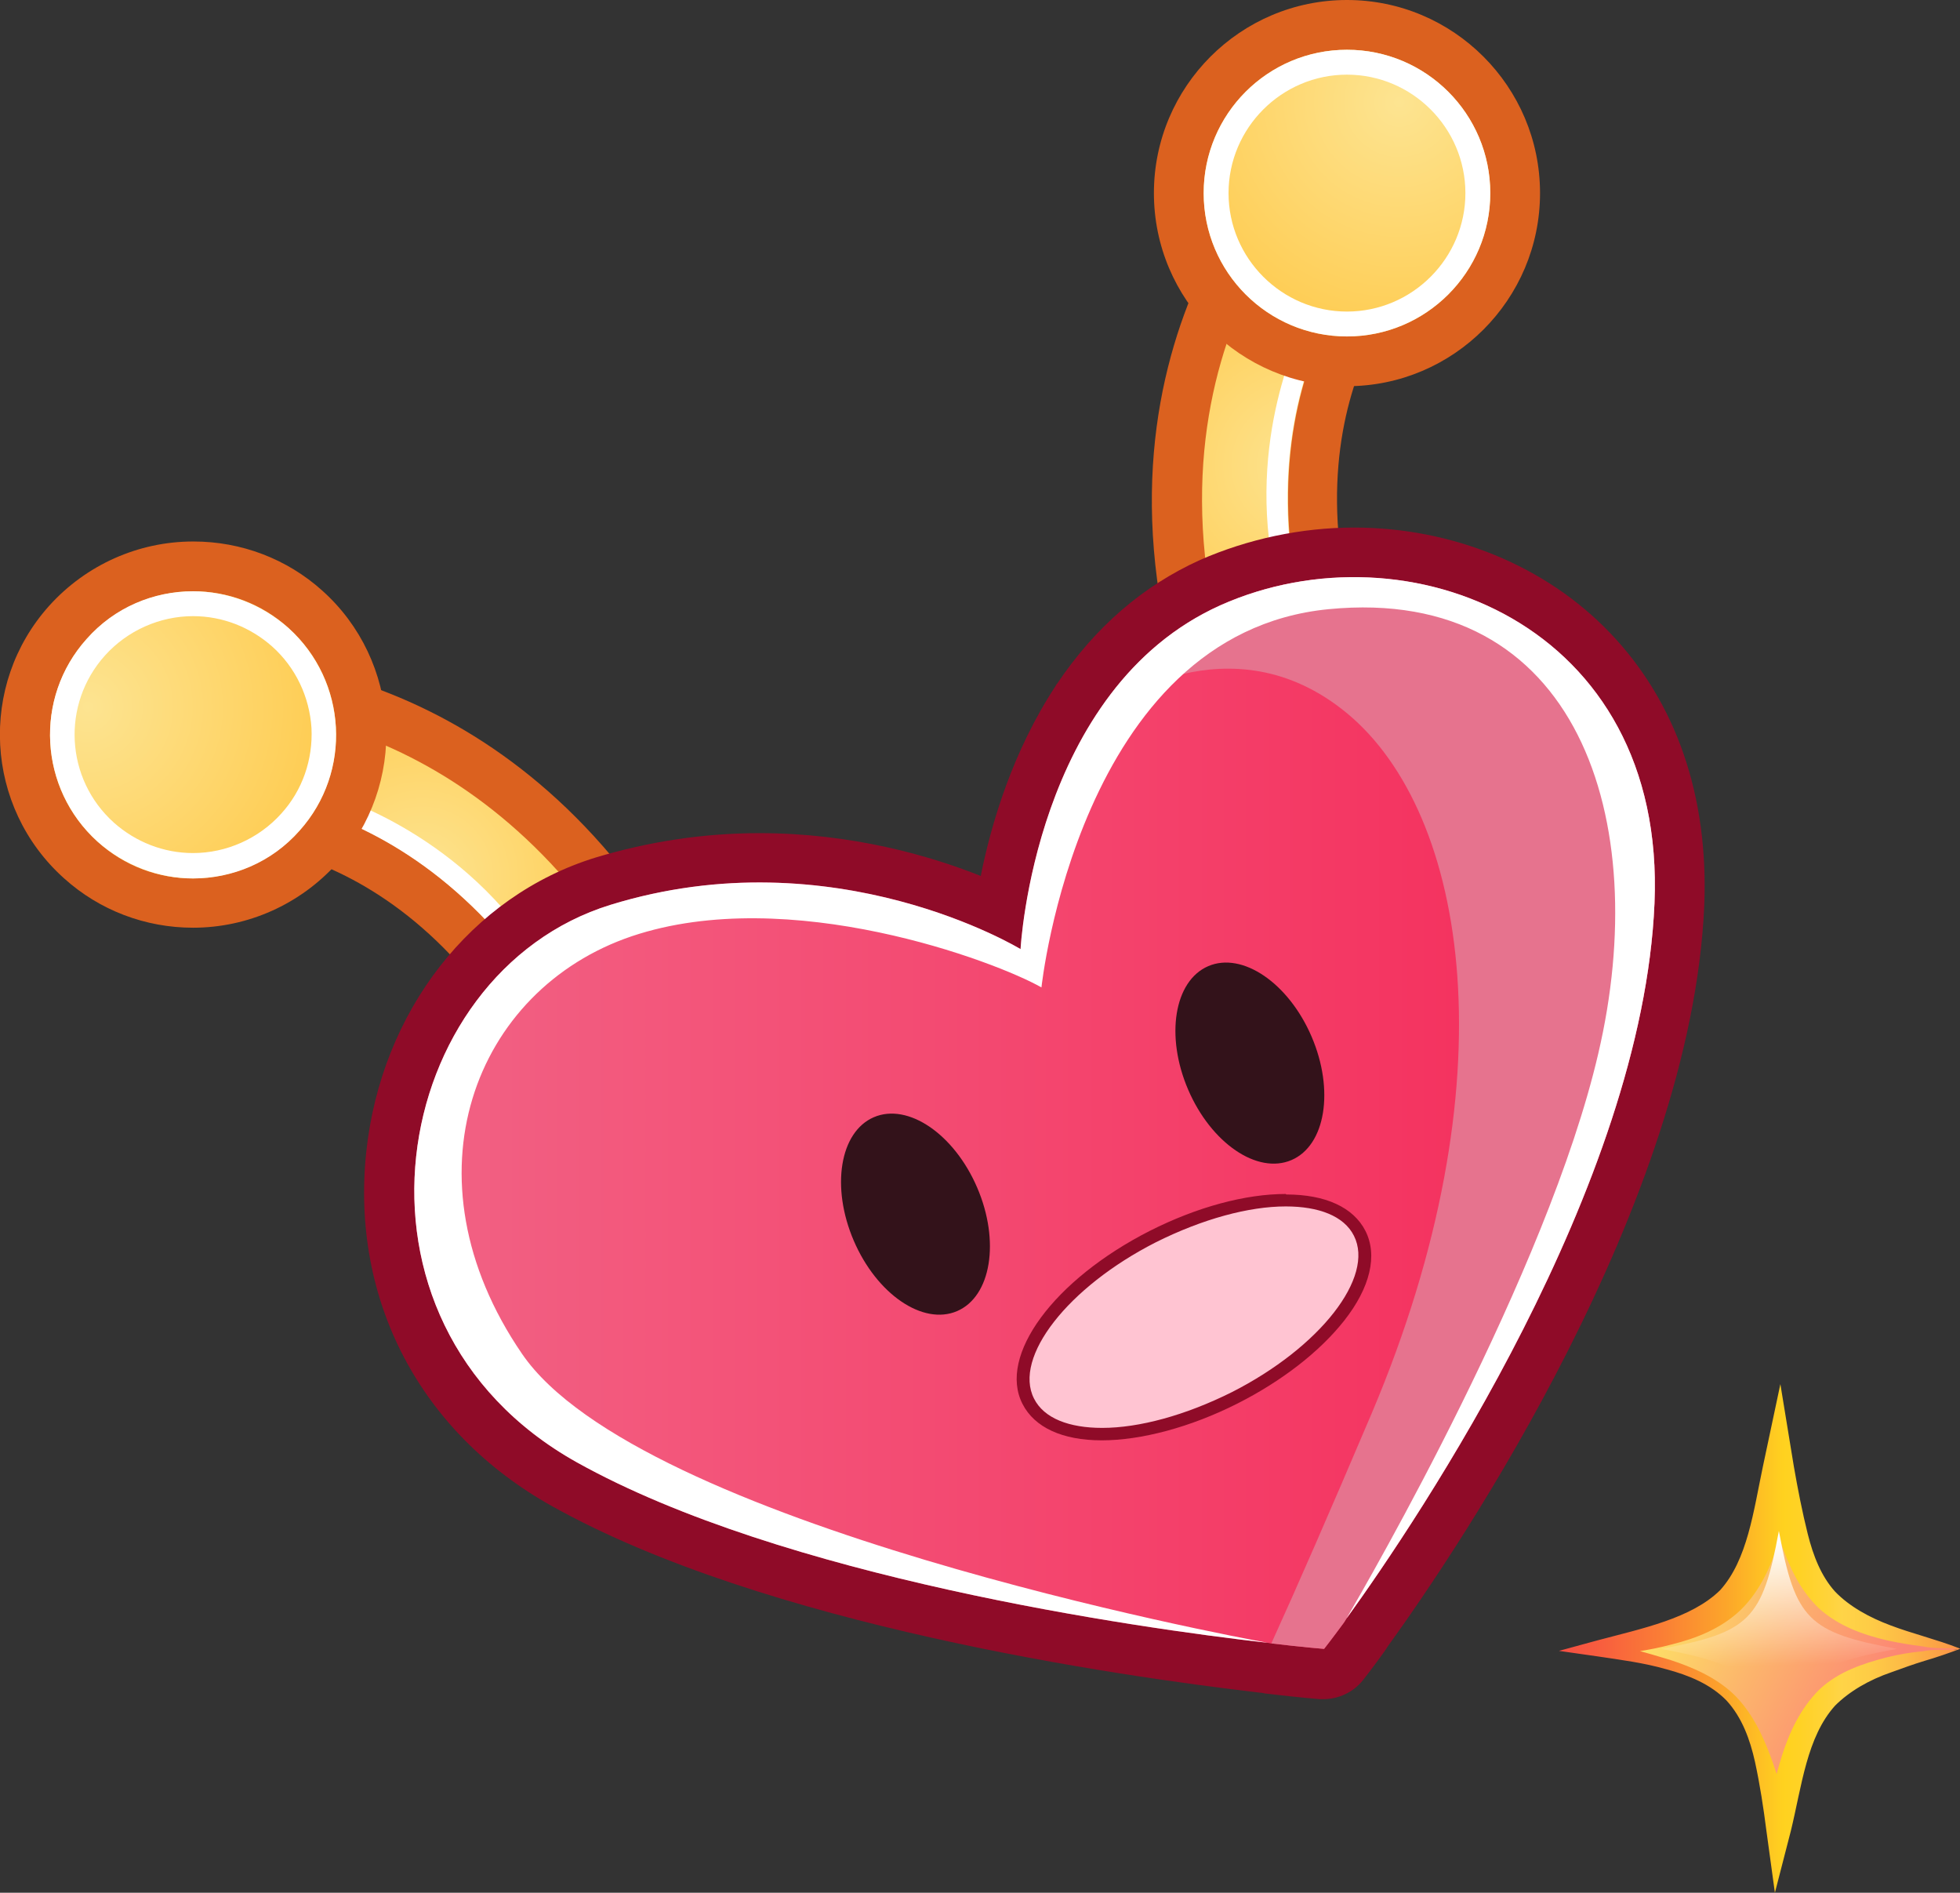 <?xml version="1.0" encoding="UTF-8"?>
<svg xmlns="http://www.w3.org/2000/svg" xmlns:xlink="http://www.w3.org/1999/xlink" viewBox="0 0 39.39 38.03">
  <rect x="0" y="0" width="39.39" height="38.03" fill="#333333" stroke="none"/>
  <defs>
    <style>
      .cls-1 {
        fill: #ffc4d2;
      }

      .cls-2 {
        fill: url(#radial-gradient-4);
      }

      .cls-3 {
        fill: url(#radial-gradient-3);
      }

      .cls-4 {
        fill: url(#radial-gradient-2);
      }

      .cls-5 {
        fill: url(#linear-gradient-4);
      }

      .cls-6 {
        fill: url(#linear-gradient-3);
      }

      .cls-7 {
        fill: url(#linear-gradient-2);
      }

      .cls-8, .cls-9 {
        fill: #fff;
      }

      .cls-8, .cls-10 {
        mix-blend-mode: overlay;
      }

      .cls-11 {
        fill: url(#radial-gradient);
      }

      .cls-12 {
        fill: url(#linear-gradient);
      }

      .cls-13 {
        isolation: isolate;
      }

      .cls-14 {
        fill: #33121a;
      }

      .cls-15 {
        fill: #db611f;
      }

      .cls-16 {
        fill: #8f0b28;
      }

      .cls-17 {
        fill: #e6738e;
        mix-blend-mode: multiply;
      }
    </style>
    <radialGradient id="radial-gradient" cx="26.17" cy="9.35" fx="26.17" fy="9.35" r="5.01" gradientUnits="userSpaceOnUse">
      <stop offset="0" stop-color="#fde491"/>
      <stop offset="1" stop-color="#ffc642"/>
    </radialGradient>
    <radialGradient id="radial-gradient-2" cx="28.12" cy="2.05" fx="28.12" fy="2.05" r="6.03" xlink:href="#radial-gradient"/>
    <radialGradient id="radial-gradient-3" cx="1431.02" cy="-614.82" fx="1431.02" fy="-614.82" r="5.01" gradientTransform="translate(1422.02 -636.4) rotate(131.92) scale(1 -1)" xlink:href="#radial-gradient"/>
    <radialGradient id="radial-gradient-4" cx="1432.96" cy="-622.11" fx="1432.96" fy="-622.11" r="6.03" gradientTransform="translate(1422.02 -636.4) rotate(131.92) scale(1 -1)" xlink:href="#radial-gradient"/>
    <linearGradient id="linear-gradient" x1="7.83" y1="22.37" x2="33.76" y2="22.37" gradientUnits="userSpaceOnUse">
      <stop offset="0" stop-color="#f26385"/>
      <stop offset="1" stop-color="#f52958"/>
    </linearGradient>
    <linearGradient id="linear-gradient-2" x1="32.94" y1="31.74" x2="37.76" y2="34.13" gradientUnits="userSpaceOnUse">
      <stop offset="0" stop-color="#feee64"/>
      <stop offset=".53" stop-color="#fcb46c"/>
      <stop offset="1" stop-color="#fc8674"/>
    </linearGradient>
    <linearGradient id="linear-gradient-3" x1="30.49" y1="32.92" x2="41.01" y2="32.92" gradientUnits="userSpaceOnUse">
      <stop offset="0" stop-color="#f74545"/>
      <stop offset=".07" stop-color="#f74b43"/>
      <stop offset=".16" stop-color="#f85e3e"/>
      <stop offset=".27" stop-color="#fa7c36"/>
      <stop offset=".4" stop-color="#fca62a"/>
      <stop offset=".51" stop-color="#ffd21f"/>
      <stop offset=".54" stop-color="#ffd225"/>
      <stop offset=".59" stop-color="#ffd338"/>
      <stop offset=".62" stop-color="#ffd447"/>
      <stop offset=".67" stop-color="#fecd46"/>
      <stop offset=".74" stop-color="#fdba46"/>
      <stop offset=".82" stop-color="#fb9c46"/>
      <stop offset=".91" stop-color="#f97245"/>
      <stop offset="1" stop-color="#f74545"/>
    </linearGradient>
    <linearGradient id="linear-gradient-4" x1="35.65" y1="29.5" x2="35.82" y2="35.79" gradientUnits="userSpaceOnUse">
      <stop offset=".23" stop-color="#fff"/>
      <stop offset=".63" stop-color="#fff" stop-opacity="0"/>
    </linearGradient>
  </defs>
  <g class="cls-13">
    <g id="Layer_2" data-name="Layer 2">
      <g id="Layer_1-2" data-name="Layer 1">
        <g>
          <g>
            <g>
              <path class="cls-11" d="M25.98,15.97c-.55,0-1.05-.33-1.26-.83-2.99-7.38,1.2-11.61,1.68-12.06.27-.24.59-.35.92-.35.38,0,.75.16,1.01.45.49.56.45,1.42-.1,1.92-.21.21-.76.8-1.2,1.77-.55,1.22-1.04,3.26-.22,6.04.13.46.27.84.42,1.21.14.34.14.71,0,1.05-.14.33-.41.59-.74.73-.16.06-.34.1-.51.1Z"/>
              <path class="cls-15" d="M27.33,3.22c.24,0,.47.1.65.28.31.35.28.89-.07,1.21-.06.06-.76.71-1.32,1.93-.63,1.39-1.09,3.53-.24,6.39.12.41.26.83.44,1.26.18.44-.04.94-.48,1.12-.1.04-.21.06-.32.06-.34,0-.66-.2-.8-.53-2.97-7.32,1.39-11.34,1.57-11.51.17-.14.37-.21.57-.21M27.33,2.22h0c-.45,0-.89.16-1.23.46-.01,0-.03.02-.04.03-.51.48-4.92,4.94-1.81,12.61.3.71.98,1.15,1.73,1.15.24,0,.47-.04.69-.13.46-.19.82-.54,1.02-.99.2-.46.2-.97.01-1.43-.15-.36-.28-.72-.41-1.16-.78-2.63-.33-4.55.19-5.7.41-.89.9-1.43,1.1-1.61.74-.67.8-1.85.13-2.6-.36-.4-.87-.62-1.39-.62h0Z"/>
            </g>
            <path class="cls-8" d="M26.34,13.03c-.3-.25-.55-.7-.71-1.43-.61-2.78.54-4.99.54-4.99l.41.03c-.63,1.39-1.09,3.53-.24,6.39Z"/>
            <g>
              <path class="cls-4" d="M27.07,7.26c-1.86,0-3.38-1.52-3.38-3.38s1.52-3.38,3.38-3.38,3.38,1.52,3.38,3.38-1.52,3.38-3.38,3.38Z"/>
              <path class="cls-15" d="M27.07,1c1.59,0,2.88,1.29,2.88,2.88s-1.29,2.88-2.88,2.88-2.88-1.29-2.88-2.88,1.29-2.88,2.88-2.88M27.07,0c-2.14,0-3.88,1.74-3.88,3.88s1.74,3.88,3.88,3.88,3.88-1.74,3.88-3.88-1.74-3.88-3.88-3.88h0Z"/>
            </g>
            <g class="cls-10">
              <path class="cls-9" d="M27.07,1.5c1.31,0,2.38,1.07,2.38,2.38s-1.07,2.38-2.38,2.38-2.38-1.07-2.38-2.38,1.07-2.38,2.38-2.38M27.07,1c-1.59,0-2.88,1.29-2.88,2.88s1.29,2.88,2.88,2.88,2.88-1.29,2.88-2.88-1.29-2.88-2.88-2.88h0Z"/>
            </g>
          </g>
          <g>
            <g>
              <path class="cls-3" d="M12.59,22.48c-.53,0-1-.29-1.22-.76-.17-.36-.37-.72-.62-1.12-1.52-2.47-3.36-3.47-4.64-3.88-.78-.24-1.44-.29-1.85-.29-.13,0-.23,0-.27,0-.05,0-.14,0-.14,0-.69,0-1.28-.52-1.36-1.2-.07-.75.45-1.41,1.19-1.51.09,0,.26-.02.52-.02,1.47,0,6.52.49,9.61,6.82.24.5.15,1.09-.22,1.5-.11.13-.26.24-.41.31-.19.09-.39.14-.6.14Z"/>
              <path class="cls-15" d="M4.21,14.21c1.49,0,6.21.49,9.16,6.54.15.32.09.7-.14.95-.07.08-.16.15-.26.2-.12.06-.25.09-.38.09-.32,0-.62-.17-.77-.48-.2-.42-.42-.81-.64-1.17-1.56-2.54-3.46-3.63-4.92-4.09-.88-.27-1.6-.32-2-.32-.18,0-.29,0-.32.01-.03,0-.06,0-.09,0-.44,0-.81-.32-.86-.76-.05-.47.29-.89.76-.95.04,0,.2-.02.46-.02M4.21,13.21c-.29,0-.48.02-.53.02-.01,0-.04,0-.05,0-1.01.13-1.73,1.03-1.63,2.04.11.95.91,1.66,1.86,1.66.06,0,.12,0,.19,0,.02,0,.1,0,.22,0,.31,0,.94.04,1.7.27,1.19.38,2.92,1.32,4.36,3.66.24.39.43.73.59,1.07.31.65.96,1.05,1.68,1.05.28,0,.56-.07.82-.19.22-.11.41-.25.57-.43.5-.56.62-1.36.3-2.04-3.22-6.6-8.52-7.11-10.06-7.11h0Z"/>
            </g>
            <path class="cls-8" d="M11.18,20.34c.01-.39-.15-.88-.59-1.48-1.66-2.31-4.07-2.93-4.07-2.93l-.25.33c1.46.46,3.35,1.55,4.92,4.09Z"/>
            <g>
              <path class="cls-2" d="M3.88,18.14c-.83,0-1.64-.31-2.26-.87-1.39-1.25-1.5-3.39-.26-4.77.64-.71,1.56-1.12,2.52-1.12.83,0,1.64.31,2.26.86,1.39,1.25,1.5,3.39.26,4.77-.64.71-1.56,1.12-2.52,1.12h0Z"/>
              <path class="cls-15" d="M3.88,11.88c.69,0,1.37.24,1.92.74,1.18,1.06,1.28,2.88.22,4.07-.57.63-1.36.96-2.14.96-.69,0-1.37-.24-1.92-.74-1.18-1.06-1.28-2.88-.22-4.07.57-.63,1.35-.96,2.14-.96M3.88,10.88c-1.1,0-2.15.47-2.89,1.29-1.43,1.59-1.3,4.05.3,5.48.71.64,1.63.99,2.59.99,1.1,0,2.15-.47,2.89-1.29.69-.77,1.04-1.77.99-2.8-.06-1.03-.51-1.99-1.28-2.68-.71-.64-1.63-.99-2.59-.99h0Z"/>
            </g>
            <g class="cls-10">
              <path class="cls-9" d="M3.88,12.38c.59,0,1.15.22,1.59.61.47.42.75,1.01.79,1.64.03.63-.18,1.25-.61,1.72-.45.5-1.1.79-1.77.79-.59,0-1.15-.22-1.59-.61-.98-.88-1.06-2.38-.18-3.36.45-.5,1.1-.79,1.77-.79M3.88,11.88c-.79,0-1.58.32-2.14.96-1.06,1.18-.96,3,.22,4.07.55.49,1.24.74,1.92.74.79,0,1.58-.32,2.14-.96,1.06-1.18.96-3-.22-4.07-.55-.49-1.24-.74-1.92-.74h0Z"/>
            </g>
          </g>
          <g>
            <path class="cls-12" d="M26.57,33.63s-.4-.03-1.08-.11c-.05,0-.1-.01-.15-.03-2.73-.3-9.76-1.31-13.99-3.67-2.47-1.38-3.77-3.86-3.48-6.62.28-2.63,1.95-4.78,4.26-5.49,1.01-.31,2.07-.47,3.14-.47,2.18,0,3.92.64,4.83,1.06.15-.97.53-2.71,1.54-4.24.02-.03.05-.06.07-.09.64-.99,1.54-1.78,2.62-2.26.89-.4,1.89-.61,2.89-.61,1.85,0,3.59.72,4.79,1.96,1.23,1.29,1.84,3.05,1.75,5.11-.25,5.86-4.87,12.69-6.28,14.64-.31.43-.46.63-.46.63-.1.12-.24.19-.39.19-.01,0-.02,0-.04,0Z"/>
            <path class="cls-16" d="M27.21,11.6c3.14,0,6.22,2.21,6.04,6.55-.24,5.67-4.73,12.35-6.19,14.37-.03.05-.05.08-.05.08-.25.34-.4.53-.4.53,0,0-.39-.03-1.06-.11h-.02s0,0-.04-.01c-2.72-.31-9.76-1.32-13.9-3.63-5.06-2.83-3.77-9.83.68-11.2,1.05-.32,2.06-.45,2.99-.45,3.05,0,5.25,1.34,5.25,1.34,0,0,.14-2.62,1.54-4.74h.01c.58-.89,1.38-1.68,2.47-2.17.85-.38,1.77-.56,2.68-.56M27.21,10.6h0c-1.06,0-2.13.23-3.09.65-1.15.52-2.11,1.35-2.87,2.48-.02.02-.03.04-.04.06-.86,1.31-1.29,2.76-1.5,3.81-1.03-.41-2.59-.86-4.45-.86-1.12,0-2.23.17-3.29.49-2.5.77-4.31,3.09-4.61,5.92-.31,2.97,1.08,5.63,3.73,7.11,4.29,2.4,11.34,3.41,14.23,3.75.05,0,.1.02.14.02.67.08,1.06.11,1.06.11.03,0,.05,0,.08,0,.3,0,.6-.14.79-.38,0,0,.16-.2.42-.56.02-.03.05-.07.08-.12,1.46-2.02,6.1-8.91,6.36-14.88.09-2.2-.56-4.09-1.89-5.48-1.29-1.35-3.17-2.12-5.15-2.12h0Z"/>
          </g>
          <path class="cls-17" d="M33.25,18.15c-.24,5.67-4.73,12.35-6.19,14.37-.03.05-.05.08-.05.08-.25.34-.4.53-.4.53,0,0-.39-.03-1.06-.11.51-1.12,1.17-2.63,2.02-4.63,2.81-6.64,1.94-12.04-.5-14.06-2.34-1.93-4.81-.16-5.01-.01.58-.88,1.38-1.67,2.47-2.16,3.75-1.67,8.96.38,8.72,5.99Z"/>
          <path class="cls-8" d="M32.12,21.17c1.1-4.69-.4-9.42-5.42-8.93-5.02.49-5.77,7.6-5.77,7.6-.91-.52-5.07-2.09-8.23-1.03-3.17,1.07-4.64,4.84-2.21,8.39,2.34,3.43,14.26,5.68,15,5.81-2.72-.31-9.76-1.32-13.9-3.63-5.06-2.83-3.77-9.83.68-11.2,4.5-1.39,8.24.89,8.24.89,0,0,.27-5.23,4.02-6.91,3.75-1.67,8.96.38,8.72,5.99-.24,5.67-4.73,12.35-6.19,14.37.44-.76,4.04-6.96,5.06-11.35Z"/>
          <ellipse class="cls-14" cx="25.12" cy="21.36" rx="1.35" ry="2.12" transform="translate(-6.39 11.64) rotate(-23.23)"/>
          <ellipse class="cls-14" cx="18.4" cy="24.39" rx="1.35" ry="2.12" transform="translate(-8.13 9.24) rotate(-23.23)"/>
          <g>
            <path class="cls-1" d="M22.14,28.81c-.74,0-1.27-.23-1.48-.66-.46-.91.64-2.36,2.51-3.31.91-.46,1.89-.73,2.67-.73.74,0,1.27.23,1.48.66.23.45.08,1.04-.42,1.68-.47.61-1.22,1.19-2.09,1.63-.91.46-1.89.73-2.67.73Z"/>
            <path class="cls-16" d="M25.84,24.24c.66,0,1.17.19,1.37.59.42.83-.68,2.24-2.45,3.14-.94.47-1.87.72-2.61.72-.66,0-1.17-.19-1.37-.59-.42-.83.68-2.24,2.45-3.14.94-.47,1.87-.72,2.61-.72M25.84,23.99h0c-.81,0-1.78.26-2.73.74-1.93.98-3.06,2.51-2.56,3.48.24.47.8.73,1.59.73s1.78-.26,2.73-.74c.89-.45,1.65-1.04,2.14-1.66.53-.67.68-1.32.43-1.81-.24-.47-.8-.73-1.59-.73h0Z"/>
          </g>
        </g>
        <g>
          <g>
            <path class="cls-7" d="M39.36,33.13c-2.71.5-3.11.9-3.61,3.61-.5-2.71-.9-3.11-3.61-3.61,2.71-.5,3.11-.9,3.61-3.61.5,2.71.9,3.11,3.61,3.61Z"/>
            <path class="cls-6" d="M39.39,33.13c-.18.07-.5.18-.71.24-.23.07-.45.15-.67.23-.44.15-.84.38-1.13.67-.57.63-.67,1.62-.89,2.52l-.32,1.24-.17-1.24c-.06-.47-.13-.93-.23-1.39-.1-.45-.26-.89-.57-1.23-.32-.33-.76-.51-1.21-.63-.45-.13-.92-.19-1.39-.26l-.77-.11.77-.21c.9-.24,1.89-.44,2.47-1.01.55-.61.67-1.59.86-2.49l.35-1.65.27,1.65c.08.46.17.92.28,1.36.11.44.27.85.55,1.16.29.3.69.52,1.12.68.42.16.92.28,1.38.46ZM39.33,33.13c-.28-.02-.43,0-.69-.05-.24-.03-.48-.07-.71-.12-.47-.11-.97-.28-1.37-.64-.39-.37-.61-.86-.77-1.33-.16-.47-.25-.95-.35-1.41h.63c-.09.47-.18.95-.33,1.42-.15.47-.37.97-.76,1.35-.4.38-.9.57-1.38.69-.48.13-.95.18-1.43.25v-.32c.47.11.93.24,1.39.38.46.15.92.35,1.28.69.36.35.58.81.75,1.27.17.46.29.93.4,1.39h-.49c.07-.47.16-.95.31-1.42.15-.47.37-.95.75-1.33.39-.37.9-.53,1.36-.65.24-.06.48-.1.71-.12.26-.05.41-.02.69-.04Z"/>
          </g>
          <path class="cls-5" d="M38.12,33.13c-1.78.33-2.04.59-2.37,2.37-.33-1.78-.59-2.04-2.37-2.37,1.78-.33,2.04-.59,2.37-2.37.33,1.78.59,2.04,2.37,2.37Z"/>
        </g>
      </g>
    </g>
  </g>
</svg>